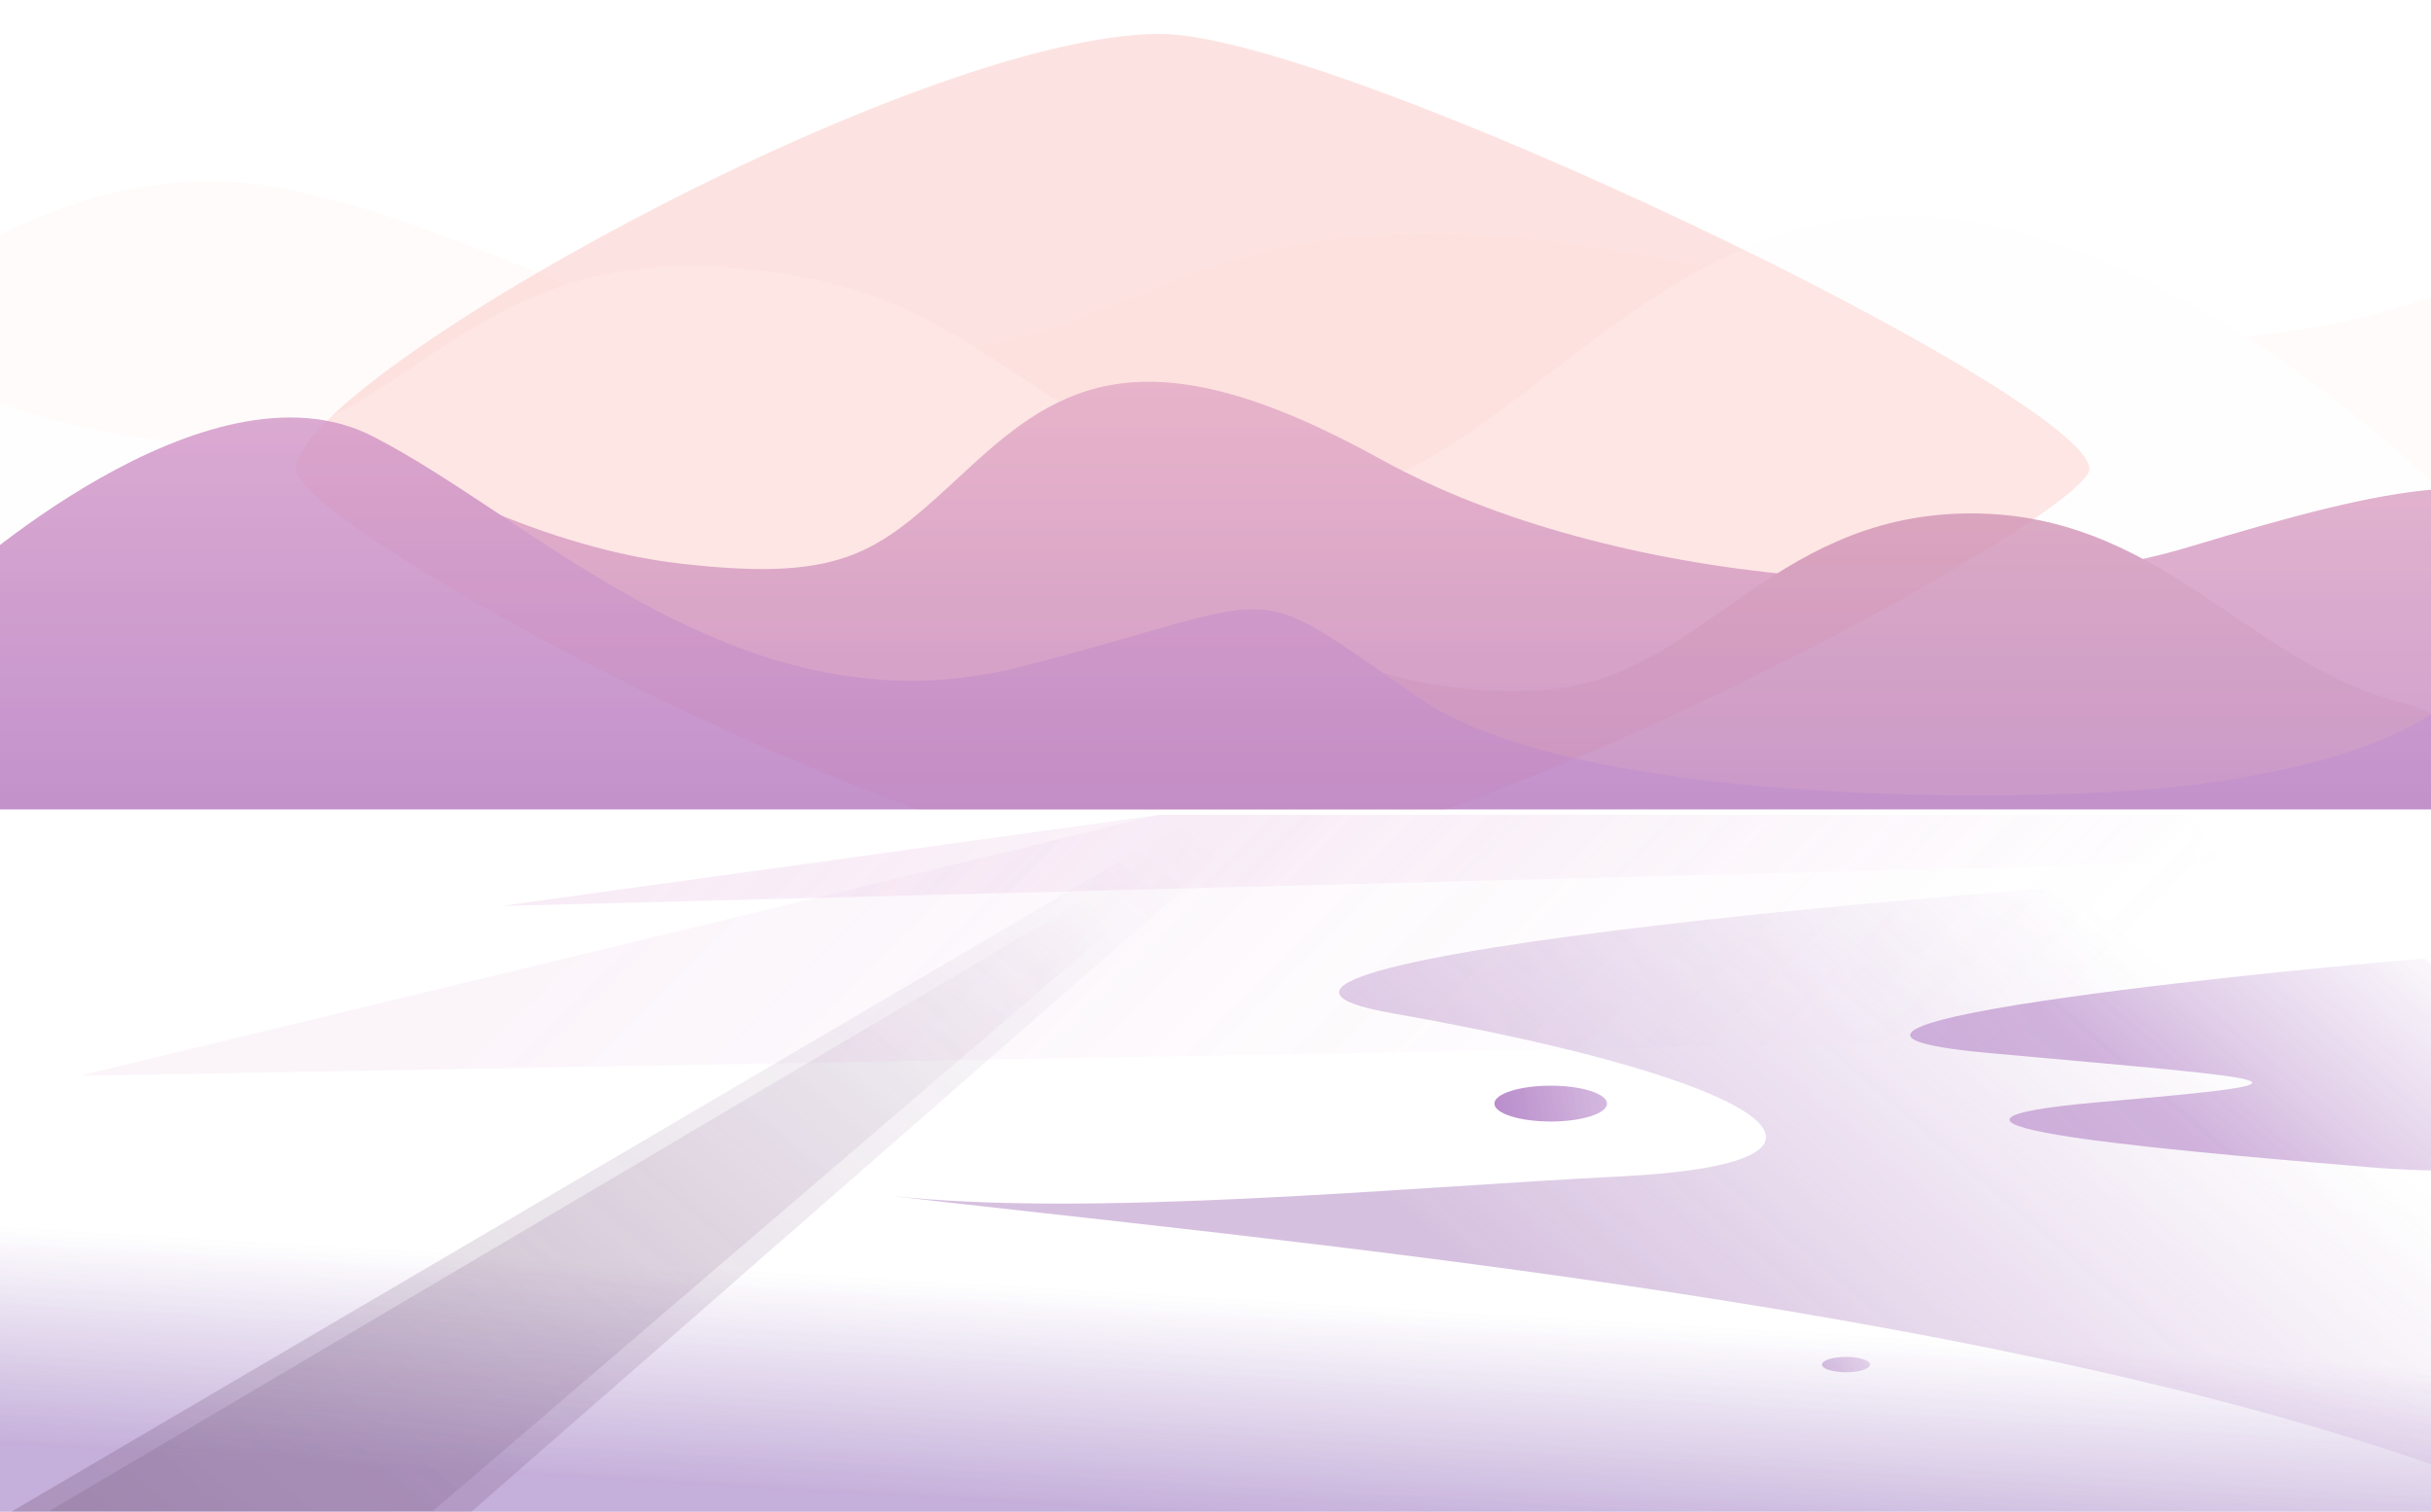 <svg width="1900" height="1182" viewBox="0 0 1900 1182" fill="none" xmlns="http://www.w3.org/2000/svg">
<g opacity="0.8" clip-path="url(#clip0)">
<g opacity="0.8">
<mask id="mask0" mask-type="alpha" maskUnits="userSpaceOnUse" x="0" y="0" width="1915" height="633">
<rect y="0.146" width="1914.65" height="632.521" fill="#C4C4C4"/>
</mask>
<g mask="url(#mask0)">
<g opacity="0.5" filter="url(#filter0_f)">
<path d="M1633 366.641C1633 402.514 1120.58 683.644 918.337 679.732C716.099 675.821 231.429 411.055 231.429 366.641C231.429 296.604 715.497 26.498 906.689 26.498C1045.64 26.498 1633 310.27 1633 366.641Z" fill="#F7AAA4"/>
</g>
</g>
</g>
<rect opacity="0.5" width="1956.9" height="283.853" transform="matrix(1 0 0 -1 -27.479 1184.44)" fill="url(#paint0_linear)"/>
<path opacity="0.4" d="M1088.45 792.048C863.99 752.551 1601.5 685.236 1901.38 677.934C1939.36 810.352 2010.18 1183.11 1901.38 1144.97C1538.46 1017.73 985.177 968.582 694.54 934.504C850.989 952.124 1101.66 927.682 1266.41 919.503C1472.33 909.279 1390.48 845.195 1088.45 792.048Z" fill="url(#paint1_linear)"/>
<path opacity="0.2" d="M906.392 636.836H1710.85L1736.86 673.446L391.926 708.129L906.392 636.836Z" fill="url(#paint2_linear)"/>
<path opacity="0.1" d="M906.392 636.836H1710.85L1736.86 810.852L61.873 840.881L906.392 636.836Z" fill="url(#paint3_linear)"/>
<path opacity="0.5" d="M1553.83 823C1318.01 801.541 1839.68 753.258 1895.07 749.234C1974.87 819.424 2107.61 933.646 1850.35 912.187C1665.47 896.766 1457.31 877.316 1643.11 861.222C1828.91 845.127 1789.66 844.459 1553.83 823Z" fill="url(#paint4_linear)"/>
<ellipse cx="1212" cy="862.586" rx="44" ry="14" fill="url(#paint5_linear)"/>
<ellipse opacity="0.5" cx="1442.79" cy="1066.57" rx="18.795" ry="5.98" fill="url(#paint6_linear)"/>
<g opacity="0.44">
<path opacity="0.8" d="M996.829 632.146H945.001L3.999 1184.44H365.175L996.829 632.146Z" fill="url(#paint7_linear)"/>
<path d="M908.111 692.615H865.082L38.485 1181.11H338.341L908.111 692.615Z" fill="url(#paint8_linear)"/>
</g>
<g opacity="0.8">
<path opacity="0.08" fill-rule="evenodd" clip-rule="evenodd" d="M-80.934 239.065C-37.99 198.611 80.757 123.304 212.201 145.71C278.219 156.963 339.715 181.177 402.139 205.757C415.972 211.204 429.851 216.669 443.835 222.014C395.809 237.257 358.411 262.505 323.318 286.197C281.803 314.225 243.513 340.075 194.668 344.607C99.596 353.428 -7.482 315.611 -49.138 295.6V588.213H-62.263L-80.934 239.065ZM1946.64 588.213H2075.57C2078.68 532.2 2083.04 365.281 2075.57 145.71C1955.1 222.31 1852.29 254.758 1754.45 262.911C1837.69 316.073 1907.61 380.127 1946.64 423.017V588.213ZM1334.05 208.043C1304.67 202.424 1274.35 197.076 1242.84 192.387C1052.19 164.016 965.689 199.104 883.984 232.248C845.475 247.869 808.031 263.058 761.248 270.968C771.771 277.536 782.245 284.418 793.05 291.516C834.682 318.869 881.212 349.439 954.264 377.686C1050.69 414.969 1126.87 356.467 1210.96 291.898C1249.44 262.351 1289.57 231.534 1334.05 208.043Z" fill="#FFB79E"/>
<path opacity="0.1" d="M194.668 344.606C99.596 353.427 -7.482 315.611 -49.138 295.6V623.941H151.788H1946.64V423.016C1868.23 336.847 1665.1 165.243 1479.86 168.184C1248.3 171.859 1138.04 448.744 954.264 377.685C770.491 306.626 754.564 220.865 562.215 208.614C369.865 196.362 313.508 333.58 194.668 344.606Z" fill="#FFF4F0"/>
<path d="M531.78 440.523C425.708 428.336 320.188 372.372 280.687 345.913L386.76 632.148H1991.93C2032.81 577.36 2098.83 457.039 2035.85 414.064C1957.12 360.345 1872.6 378.786 1710.17 427.694C1547.75 476.603 1261.03 459.765 1078.71 358.741C896.403 257.717 828.451 300.212 758.012 365.156C687.573 430.1 664.37 455.757 531.78 440.523Z" fill="url(#paint9_linear)"/>
<path d="M1209.65 538.934C1116.17 545.564 1052.47 518.493 1032.31 504.129L1068.77 630.09H1766.53C1843.04 613.24 1972.04 573.408 1875.91 548.879C1755.75 518.217 1686.97 398.057 1534.49 401.372C1382.01 404.687 1326.49 530.647 1209.65 538.934Z" fill="url(#paint10_linear)"/>
<path d="M291.476 341.116C161.701 274.606 -34.581 453.046 -47.559 466.023L-52.607 632.667H1915.38V545.51C1862.92 596.857 1720.42 615.57 1655.73 618.508C1520.55 626.619 1221.96 623.375 1109.05 545.51C967.924 448.179 1013.35 466.023 797.596 521.178C581.846 576.332 421.25 407.625 291.476 341.116Z" fill="url(#paint11_linear)"/>
</g>
</g>
<defs>
<filter id="filter0_f" x="31.429" y="-173.502" width="1801.57" height="1053.27" filterUnits="userSpaceOnUse" color-interpolation-filters="sRGB">
<feFlood flood-opacity="0" result="BackgroundImageFix"/>
<feBlend mode="normal" in="SourceGraphic" in2="BackgroundImageFix" result="shape"/>
<feGaussianBlur stdDeviation="100" result="effect1_foregroundBlur"/>
</filter>
<linearGradient id="paint0_linear" x1="978.448" y1="4.08605e-06" x2="988.416" y2="170.259" gradientUnits="userSpaceOnUse">
<stop stop-color="#6E38A3"/>
<stop offset="1" stop-color="#6E38A3" stop-opacity="0"/>
</linearGradient>
<linearGradient id="paint1_linear" x1="1151.25" y1="992.135" x2="1498.84" y2="589.039" gradientUnits="userSpaceOnUse">
<stop stop-color="#803D9B"/>
<stop offset="1" stop-color="#914BAD" stop-opacity="0"/>
</linearGradient>
<linearGradient id="paint2_linear" x1="666.5" y1="534.714" x2="1266.71" y2="1141.67" gradientUnits="userSpaceOnUse">
<stop stop-color="#D388CB"/>
<stop offset="1" stop-color="#D388CB" stop-opacity="0"/>
</linearGradient>
<linearGradient id="paint3_linear" x1="666.499" y1="534.715" x2="1266.71" y2="1141.67" gradientUnits="userSpaceOnUse">
<stop stop-color="#D388CB"/>
<stop offset="1" stop-color="#D388CB" stop-opacity="0"/>
</linearGradient>
<linearGradient id="paint4_linear" x1="1714.93" y1="887.55" x2="1875.89" y2="697.783" gradientUnits="userSpaceOnUse">
<stop stop-color="#914BAD"/>
<stop offset="1" stop-color="#914BAD" stop-opacity="0"/>
</linearGradient>
<linearGradient id="paint5_linear" x1="1109.68" y1="876.586" x2="1390.55" y2="828.854" gradientUnits="userSpaceOnUse">
<stop stop-color="#914BAD"/>
<stop offset="1" stop-color="#914BAD" stop-opacity="0"/>
</linearGradient>
<linearGradient id="paint6_linear" x1="1399.09" y1="1072.55" x2="1519.06" y2="1052.16" gradientUnits="userSpaceOnUse">
<stop stop-color="#7F3C9B"/>
<stop offset="1" stop-color="#8535A6" stop-opacity="0"/>
</linearGradient>
<linearGradient id="paint7_linear" x1="-94.798" y1="1314.01" x2="661.567" y2="415.117" gradientUnits="userSpaceOnUse">
<stop stop-color="#45284C"/>
<stop offset="1" stop-color="#7A4388" stop-opacity="0"/>
</linearGradient>
<linearGradient id="paint8_linear" x1="1.821" y1="1258.71" x2="629.769" y2="512.433" gradientUnits="userSpaceOnUse">
<stop stop-color="#45284C"/>
<stop offset="1" stop-color="#7A4388" stop-opacity="0"/>
</linearGradient>
<linearGradient id="paint9_linear" x1="1171.28" y1="298.404" x2="1171.28" y2="785.245" gradientUnits="userSpaceOnUse">
<stop stop-color="#DA91B4"/>
<stop offset="1" stop-color="#A154AE"/>
</linearGradient>
<linearGradient id="paint10_linear" x1="1471.22" y1="401.305" x2="1471.22" y2="735.04" gradientUnits="userSpaceOnUse">
<stop stop-color="#C679A3"/>
<stop offset="1" stop-color="#A154AE"/>
</linearGradient>
<linearGradient id="paint11_linear" x1="931.386" y1="326.314" x2="931.386" y2="632.667" gradientUnits="userSpaceOnUse">
<stop stop-color="#C679B7"/>
<stop offset="1" stop-color="#A154AE"/>
</linearGradient>
<clipPath id="clip0">
<rect width="1900" height="1181" fill="white" transform="translate(0 0.586)"/>
</clipPath>
</defs>
</svg>
